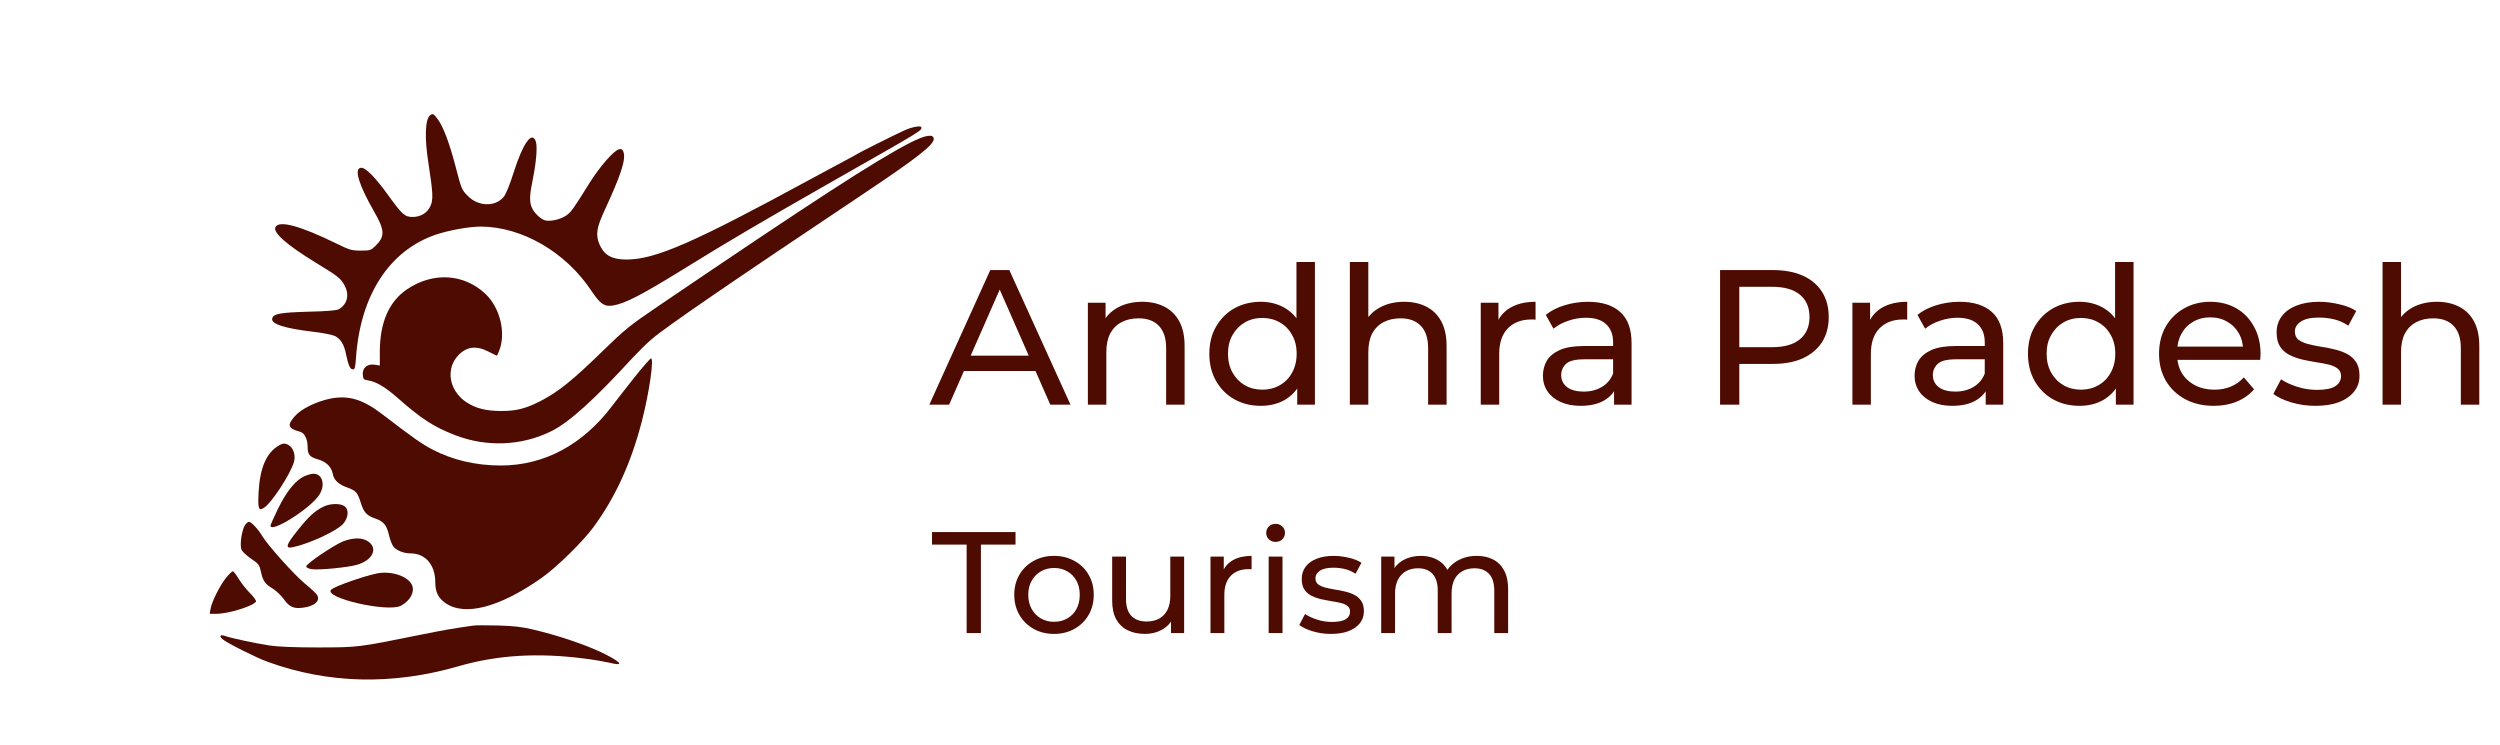 <svg width="208" height="62" viewBox="0 0 208 62" fill="none" xmlns="http://www.w3.org/2000/svg">
<path d="M35.805 9.574C35.371 9.871 35.302 11.436 35.657 13.652C36.022 16.029 36.056 16.611 35.816 17.137C35.565 17.708 34.994 18.051 34.343 18.051C33.68 18.051 33.474 17.868 32.309 16.257C31.189 14.704 30.39 13.904 30.013 13.961C29.442 14.041 29.853 15.378 31.121 17.594C32.023 19.159 32.046 19.673 31.235 20.462C30.858 20.827 30.79 20.85 30.013 20.85C29.247 20.85 29.099 20.804 27.933 20.233C24.974 18.794 23.261 18.325 22.929 18.874C22.644 19.319 23.866 20.393 26.368 21.913C28.128 22.986 28.379 23.181 28.688 23.786C29.087 24.563 28.882 25.329 28.185 25.729C28.013 25.831 27.145 25.9 25.648 25.934C23.284 26.003 22.724 26.105 22.644 26.517C22.564 26.962 23.683 27.317 25.968 27.591C26.768 27.682 27.613 27.842 27.842 27.945C28.345 28.185 28.63 28.653 28.79 29.476C28.973 30.378 29.133 30.733 29.361 30.733C29.521 30.733 29.567 30.573 29.624 29.693C30.001 24.529 32.401 20.85 36.251 19.525C37.336 19.159 39.038 18.851 39.986 18.851C43.425 18.862 47.058 20.964 49.206 24.198C49.938 25.294 50.292 25.534 50.989 25.42C52.028 25.249 53.365 24.552 56.952 22.335C60.757 19.982 63.247 18.52 69.177 15.138C76.854 10.774 76.66 10.888 76.66 10.602C76.66 10.419 75.883 10.556 75.232 10.854C74.523 11.173 71.507 12.681 71.347 12.796C71.29 12.841 70.719 13.15 70.091 13.481C69.462 13.812 68.388 14.395 67.692 14.772C57.672 20.222 54.53 21.593 52.108 21.593C50.897 21.593 50.257 21.227 49.869 20.313C49.538 19.513 49.64 18.919 50.337 17.423C51.674 14.532 52.097 13.23 51.868 12.636C51.788 12.419 51.708 12.373 51.503 12.419C51.057 12.533 49.903 13.858 49.023 15.263C47.664 17.446 47.515 17.651 47.115 17.925C46.659 18.245 45.882 18.428 45.402 18.348C45.002 18.268 44.397 17.686 44.225 17.217C44.042 16.749 44.065 16.155 44.328 14.921C44.625 13.458 44.728 12.133 44.568 11.733C44.236 10.888 43.505 11.939 42.751 14.304C42.409 15.389 42.1 16.143 41.906 16.383C41.22 17.217 39.815 17.194 38.947 16.326C38.41 15.789 38.398 15.766 37.884 13.778C37.393 11.905 36.89 10.579 36.445 9.951C36.091 9.471 36.022 9.425 35.805 9.574Z" fill="#4E0B01"/>
<path d="M75.734 11.87C72.821 13.367 67.612 16.749 54.839 25.42C52.314 27.134 52.028 27.374 50.04 29.304C47.687 31.601 46.476 32.572 45.093 33.303C43.779 33.989 43.003 34.194 41.7 34.194C40.444 34.194 39.587 33.977 38.798 33.463C37.359 32.503 37.05 30.687 38.136 29.556C38.821 28.836 39.621 28.733 40.626 29.247C40.992 29.43 41.312 29.59 41.335 29.59C41.358 29.59 41.437 29.419 41.517 29.213C42.123 27.751 41.62 25.626 40.398 24.46C38.593 22.758 36.022 22.61 33.863 24.072C32.378 25.077 31.624 26.791 31.601 29.167V30.413L31.178 30.344C30.573 30.241 30.138 30.607 30.184 31.178C30.218 31.544 30.253 31.589 30.618 31.646C31.315 31.761 32.058 32.206 33.086 33.109C35.051 34.845 36.079 35.508 37.861 36.205C40.512 37.222 43.425 37.096 45.893 35.862C47.367 35.12 49.389 33.303 52.577 29.83C53.056 29.316 53.799 28.573 54.233 28.208C55.33 27.248 60.768 23.523 71.999 16.017C76.329 13.116 77.688 12.053 77.688 11.562C77.688 11.116 76.98 11.23 75.734 11.87Z" fill="#4E0B01"/>
<path d="M52.748 31.441C52.04 32.343 51.206 33.406 50.897 33.817C48.452 37.028 45.253 38.73 41.666 38.73C39.609 38.73 37.679 38.284 35.988 37.405C35.12 36.959 34.457 36.491 31.749 34.423C30.161 33.212 28.973 32.869 27.477 33.166C26.277 33.417 25.032 34.034 24.517 34.64C23.866 35.394 23.958 35.645 24.997 35.931C25.329 36.022 25.591 36.548 25.591 37.13C25.591 37.816 25.751 38.022 26.448 38.216C27.157 38.421 27.579 38.844 27.694 39.45C27.785 39.952 28.185 40.318 28.916 40.569C29.613 40.821 29.75 40.98 30.013 41.815C30.253 42.614 30.515 42.9 31.189 43.128C31.909 43.368 32.172 43.677 32.366 44.534C32.458 44.922 32.629 45.356 32.743 45.493C33.04 45.825 33.612 46.042 34.16 46.042C35.405 46.042 36.216 47.001 36.216 48.464C36.216 49.229 36.456 49.732 37.016 50.143C38.616 51.309 41.517 50.566 45.036 48.098C46.282 47.23 48.475 45.082 49.366 43.871C51.206 41.369 52.508 38.513 53.411 35.017C54.016 32.663 54.427 29.819 54.165 29.819C54.096 29.819 53.456 30.55 52.748 31.441Z" fill="#4E0B01"/>
<path d="M23.249 37.039C22.187 37.622 21.627 38.878 21.513 40.969C21.444 42.363 21.513 42.546 21.993 42.226C22.61 41.815 24.118 39.518 24.449 38.467C24.609 37.953 24.449 37.336 24.072 37.073C23.786 36.868 23.569 36.856 23.249 37.039Z" fill="#4E0B01"/>
<path d="M25.306 39.632C24.597 39.952 23.843 40.878 23.135 42.317C22.792 43.026 22.507 43.665 22.507 43.734C22.507 44.397 25.831 42.306 26.551 41.186C27.099 40.364 26.837 39.415 26.083 39.415C25.9 39.415 25.557 39.518 25.306 39.632Z" fill="#4E0B01"/>
<path d="M26.905 42.157C26.185 42.511 25.648 43.003 24.723 44.179C23.786 45.345 23.706 45.665 24.358 45.528C25.694 45.253 28.025 44.179 28.55 43.585C28.996 43.071 29.053 42.386 28.653 42.111C28.299 41.86 27.454 41.883 26.905 42.157Z" fill="#4E0B01"/>
<path d="M20.382 43.688C20.119 44.099 19.936 45.333 20.085 45.722C20.153 45.882 20.519 46.236 20.896 46.487C21.524 46.921 21.581 46.99 21.707 47.55C21.867 48.327 22.05 48.589 22.667 48.955C22.952 49.126 23.364 49.515 23.592 49.823C24.061 50.486 24.415 50.657 25.157 50.566C26.174 50.452 26.711 49.972 26.357 49.469C26.277 49.355 25.82 48.921 25.34 48.532C24.438 47.778 22.278 45.368 21.821 44.602C21.479 44.031 20.907 43.414 20.713 43.414C20.633 43.414 20.485 43.54 20.382 43.688Z" fill="#4E0B01"/>
<path d="M28.562 45.036C27.819 45.322 25.477 46.898 25.477 47.127C25.477 47.218 25.66 47.31 25.923 47.355C26.505 47.447 28.905 47.218 29.704 46.99C31.007 46.613 31.475 45.619 30.63 45.048C30.139 44.716 29.419 44.716 28.562 45.036Z" fill="#4E0B01"/>
<path d="M18.817 48.064C18.302 48.692 17.605 50.086 17.514 50.669L17.446 51.069H18.005C18.999 51.069 21.067 50.429 21.296 50.052C21.341 49.983 21.124 49.675 20.804 49.355C20.496 49.046 20.073 48.509 19.856 48.155C19.651 47.812 19.433 47.527 19.365 47.527C19.308 47.527 19.056 47.767 18.817 48.064Z" fill="#4E0B01"/>
<path d="M31.361 47.71C30.173 47.961 27.819 48.795 27.556 49.058C26.871 49.732 32.263 50.977 33.36 50.395C34.126 49.983 34.514 49.263 34.286 48.692C33.966 47.938 32.549 47.47 31.361 47.71Z" fill="#4E0B01"/>
<path d="M39.358 52.051C37.747 52.28 37.016 52.405 35.074 52.794C29.727 53.879 29.83 53.856 26.505 53.868C24.506 53.868 23.124 53.81 22.45 53.708C21.25 53.525 19.159 53.079 18.714 52.908C18.337 52.771 18.211 52.908 18.485 53.159C18.828 53.468 21.273 54.702 22.278 55.067C27.317 56.895 32.663 57.021 38.181 55.421C41.392 54.496 44.762 54.29 48.635 54.793C49.378 54.884 50.303 55.044 50.703 55.136C51.88 55.433 51.777 55.17 50.44 54.473C49.012 53.742 46.579 52.897 44.328 52.371C43.414 52.154 42.717 52.074 41.415 52.04C40.478 52.017 39.552 52.017 39.358 52.051Z" fill="#4E0B01"/>
<path d="M77.32 33.669L82.392 22.469H83.976L89.064 33.669H87.384L82.856 23.365H83.496L78.968 33.669H77.32ZM79.48 30.869L79.912 29.589H86.216L86.68 30.869H79.48ZM95.039 25.109C95.732 25.109 96.34 25.243 96.863 25.509C97.396 25.776 97.812 26.181 98.111 26.725C98.409 27.269 98.559 27.957 98.559 28.789V33.669H97.023V28.965C97.023 28.144 96.82 27.525 96.415 27.109C96.02 26.693 95.46 26.485 94.735 26.485C94.191 26.485 93.716 26.592 93.311 26.805C92.905 27.019 92.591 27.333 92.367 27.749C92.153 28.165 92.047 28.683 92.047 29.301V33.669H90.511V25.189H91.983V27.477L91.743 26.869C92.02 26.315 92.447 25.883 93.023 25.573C93.599 25.264 94.271 25.109 95.039 25.109ZM104.905 33.765C104.084 33.765 103.348 33.584 102.697 33.221C102.057 32.859 101.551 32.352 101.177 31.701C100.804 31.051 100.617 30.293 100.617 29.429C100.617 28.565 100.804 27.813 101.177 27.173C101.551 26.523 102.057 26.016 102.697 25.653C103.348 25.291 104.084 25.109 104.905 25.109C105.62 25.109 106.265 25.269 106.841 25.589C107.417 25.909 107.876 26.389 108.217 27.029C108.569 27.669 108.745 28.469 108.745 29.429C108.745 30.389 108.575 31.189 108.233 31.829C107.903 32.469 107.449 32.955 106.873 33.285C106.297 33.605 105.641 33.765 104.905 33.765ZM105.033 32.421C105.567 32.421 106.047 32.299 106.473 32.053C106.911 31.808 107.252 31.461 107.497 31.013C107.753 30.555 107.881 30.027 107.881 29.429C107.881 28.821 107.753 28.299 107.497 27.861C107.252 27.413 106.911 27.067 106.473 26.821C106.047 26.576 105.567 26.453 105.033 26.453C104.489 26.453 104.004 26.576 103.577 26.821C103.151 27.067 102.809 27.413 102.553 27.861C102.297 28.299 102.169 28.821 102.169 29.429C102.169 30.027 102.297 30.555 102.553 31.013C102.809 31.461 103.151 31.808 103.577 32.053C104.004 32.299 104.489 32.421 105.033 32.421ZM107.929 33.669V31.381L108.025 29.413L107.865 27.445V21.797H109.401V33.669H107.929ZM116.836 25.109C117.529 25.109 118.137 25.243 118.66 25.509C119.193 25.776 119.609 26.181 119.908 26.725C120.206 27.269 120.356 27.957 120.356 28.789V33.669H118.82V28.965C118.82 28.144 118.617 27.525 118.212 27.109C117.817 26.693 117.257 26.485 116.532 26.485C115.988 26.485 115.513 26.592 115.108 26.805C114.702 27.019 114.388 27.333 114.164 27.749C113.95 28.165 113.844 28.683 113.844 29.301V33.669H112.308V21.797H113.844V27.477L113.54 26.869C113.817 26.315 114.244 25.883 114.82 25.573C115.396 25.264 116.068 25.109 116.836 25.109ZM123.198 33.669V25.189H124.67V27.493L124.526 26.917C124.761 26.331 125.156 25.883 125.71 25.573C126.265 25.264 126.948 25.109 127.758 25.109V26.597C127.694 26.587 127.63 26.581 127.566 26.581C127.513 26.581 127.46 26.581 127.406 26.581C126.585 26.581 125.934 26.827 125.454 27.317C124.974 27.808 124.734 28.517 124.734 29.445V33.669H123.198ZM134.29 33.669V31.877L134.21 31.541V28.485C134.21 27.835 134.018 27.333 133.634 26.981C133.261 26.619 132.696 26.437 131.938 26.437C131.437 26.437 130.946 26.523 130.466 26.693C129.986 26.853 129.581 27.072 129.25 27.349L128.61 26.197C129.048 25.845 129.57 25.579 130.178 25.397C130.797 25.205 131.442 25.109 132.114 25.109C133.277 25.109 134.173 25.392 134.802 25.957C135.432 26.523 135.746 27.387 135.746 28.549V33.669H134.29ZM131.506 33.765C130.877 33.765 130.322 33.659 129.842 33.445C129.373 33.232 129.01 32.939 128.754 32.565C128.498 32.181 128.37 31.749 128.37 31.269C128.37 30.811 128.477 30.395 128.69 30.021C128.914 29.648 129.272 29.349 129.762 29.125C130.264 28.901 130.936 28.789 131.778 28.789H134.466V29.893H131.842C131.074 29.893 130.557 30.021 130.29 30.277C130.024 30.533 129.89 30.843 129.89 31.205C129.89 31.621 130.056 31.957 130.386 32.213C130.717 32.459 131.176 32.581 131.762 32.581C132.338 32.581 132.84 32.453 133.266 32.197C133.704 31.941 134.018 31.568 134.21 31.077L134.514 32.133C134.312 32.635 133.954 33.035 133.442 33.333C132.93 33.621 132.285 33.765 131.506 33.765ZM143.11 33.669V22.469H147.478C148.459 22.469 149.296 22.624 149.99 22.933C150.683 23.243 151.216 23.691 151.59 24.277C151.963 24.864 152.15 25.563 152.15 26.373C152.15 27.184 151.963 27.883 151.59 28.469C151.216 29.045 150.683 29.493 149.99 29.813C149.296 30.123 148.459 30.277 147.478 30.277H143.99L144.71 29.525V33.669H143.11ZM144.71 29.685L143.99 28.885H147.43C148.454 28.885 149.227 28.667 149.75 28.229C150.283 27.792 150.55 27.173 150.55 26.373C150.55 25.573 150.283 24.955 149.75 24.517C149.227 24.08 148.454 23.861 147.43 23.861H143.99L144.71 23.061V29.685ZM154.12 33.669V25.189H155.592V27.493L155.448 26.917C155.683 26.331 156.077 25.883 156.632 25.573C157.187 25.264 157.869 25.109 158.68 25.109V26.597C158.616 26.587 158.552 26.581 158.488 26.581C158.435 26.581 158.381 26.581 158.328 26.581C157.507 26.581 156.856 26.827 156.376 27.317C155.896 27.808 155.656 28.517 155.656 29.445V33.669H154.12ZM165.212 33.669V31.877L165.132 31.541V28.485C165.132 27.835 164.94 27.333 164.556 26.981C164.183 26.619 163.618 26.437 162.86 26.437C162.359 26.437 161.868 26.523 161.388 26.693C160.908 26.853 160.503 27.072 160.172 27.349L159.532 26.197C159.97 25.845 160.492 25.579 161.1 25.397C161.719 25.205 162.364 25.109 163.036 25.109C164.199 25.109 165.095 25.392 165.724 25.957C166.354 26.523 166.668 27.387 166.668 28.549V33.669H165.212ZM162.428 33.765C161.799 33.765 161.244 33.659 160.764 33.445C160.295 33.232 159.932 32.939 159.676 32.565C159.42 32.181 159.292 31.749 159.292 31.269C159.292 30.811 159.399 30.395 159.612 30.021C159.836 29.648 160.194 29.349 160.684 29.125C161.186 28.901 161.858 28.789 162.7 28.789H165.388V29.893H162.764C161.996 29.893 161.479 30.021 161.212 30.277C160.946 30.533 160.812 30.843 160.812 31.205C160.812 31.621 160.978 31.957 161.308 32.213C161.639 32.459 162.098 32.581 162.684 32.581C163.26 32.581 163.762 32.453 164.188 32.197C164.626 31.941 164.94 31.568 165.132 31.077L165.436 32.133C165.234 32.635 164.876 33.035 164.364 33.333C163.852 33.621 163.207 33.765 162.428 33.765ZM173.015 33.765C172.193 33.765 171.457 33.584 170.807 33.221C170.167 32.859 169.66 32.352 169.287 31.701C168.913 31.051 168.727 30.293 168.727 29.429C168.727 28.565 168.913 27.813 169.287 27.173C169.66 26.523 170.167 26.016 170.807 25.653C171.457 25.291 172.193 25.109 173.015 25.109C173.729 25.109 174.375 25.269 174.951 25.589C175.527 25.909 175.985 26.389 176.327 27.029C176.679 27.669 176.855 28.469 176.855 29.429C176.855 30.389 176.684 31.189 176.343 31.829C176.012 32.469 175.559 32.955 174.983 33.285C174.407 33.605 173.751 33.765 173.015 33.765ZM173.143 32.421C173.676 32.421 174.156 32.299 174.583 32.053C175.02 31.808 175.361 31.461 175.607 31.013C175.863 30.555 175.991 30.027 175.991 29.429C175.991 28.821 175.863 28.299 175.607 27.861C175.361 27.413 175.02 27.067 174.583 26.821C174.156 26.576 173.676 26.453 173.143 26.453C172.599 26.453 172.113 26.576 171.687 26.821C171.26 27.067 170.919 27.413 170.663 27.861C170.407 28.299 170.279 28.821 170.279 29.429C170.279 30.027 170.407 30.555 170.663 31.013C170.919 31.461 171.26 31.808 171.687 32.053C172.113 32.299 172.599 32.421 173.143 32.421ZM176.039 33.669V31.381L176.135 29.413L175.975 27.445V21.797H177.511V33.669H176.039ZM184.193 33.765C183.286 33.765 182.486 33.579 181.793 33.205C181.11 32.832 180.577 32.32 180.193 31.669C179.82 31.019 179.633 30.272 179.633 29.429C179.633 28.587 179.814 27.84 180.177 27.189C180.55 26.539 181.057 26.032 181.697 25.669C182.348 25.296 183.078 25.109 183.889 25.109C184.71 25.109 185.436 25.291 186.065 25.653C186.694 26.016 187.185 26.528 187.537 27.189C187.9 27.84 188.081 28.603 188.081 29.477C188.081 29.541 188.076 29.616 188.065 29.701C188.065 29.787 188.06 29.867 188.049 29.941H180.833V28.837H187.249L186.625 29.221C186.636 28.677 186.524 28.192 186.289 27.765C186.054 27.339 185.729 27.008 185.313 26.773C184.908 26.528 184.433 26.405 183.889 26.405C183.356 26.405 182.881 26.528 182.465 26.773C182.049 27.008 181.724 27.344 181.489 27.781C181.254 28.208 181.137 28.699 181.137 29.253V29.509C181.137 30.075 181.265 30.581 181.521 31.029C181.788 31.467 182.156 31.808 182.625 32.053C183.094 32.299 183.633 32.421 184.241 32.421C184.742 32.421 185.196 32.336 185.601 32.165C186.017 31.995 186.38 31.739 186.689 31.397L187.537 32.389C187.153 32.837 186.673 33.179 186.097 33.413C185.532 33.648 184.897 33.765 184.193 33.765ZM192.646 33.765C191.942 33.765 191.27 33.669 190.63 33.477C190 33.285 189.504 33.051 189.142 32.773L189.782 31.557C190.144 31.803 190.592 32.011 191.126 32.181C191.659 32.352 192.203 32.437 192.758 32.437C193.472 32.437 193.984 32.336 194.294 32.133C194.614 31.931 194.774 31.648 194.774 31.285C194.774 31.019 194.678 30.811 194.486 30.661C194.294 30.512 194.038 30.4 193.718 30.325C193.408 30.251 193.062 30.187 192.678 30.133C192.294 30.069 191.91 29.995 191.526 29.909C191.142 29.813 190.79 29.685 190.47 29.525C190.15 29.355 189.894 29.125 189.702 28.837C189.51 28.539 189.414 28.144 189.414 27.653C189.414 27.141 189.558 26.693 189.846 26.309C190.134 25.925 190.539 25.632 191.062 25.429C191.595 25.216 192.224 25.109 192.95 25.109C193.504 25.109 194.064 25.179 194.63 25.317C195.206 25.445 195.675 25.632 196.038 25.877L195.382 27.093C194.998 26.837 194.598 26.661 194.182 26.565C193.766 26.469 193.35 26.421 192.934 26.421C192.262 26.421 191.76 26.533 191.43 26.757C191.099 26.971 190.934 27.248 190.934 27.589C190.934 27.877 191.03 28.101 191.222 28.261C191.424 28.411 191.68 28.528 191.99 28.613C192.31 28.699 192.662 28.773 193.046 28.837C193.43 28.891 193.814 28.965 194.198 29.061C194.582 29.147 194.928 29.269 195.238 29.429C195.558 29.589 195.814 29.813 196.006 30.101C196.208 30.389 196.31 30.773 196.31 31.253C196.31 31.765 196.16 32.208 195.862 32.581C195.563 32.955 195.142 33.248 194.598 33.461C194.054 33.664 193.403 33.765 192.646 33.765ZM202.757 25.109C203.451 25.109 204.059 25.243 204.581 25.509C205.115 25.776 205.531 26.181 205.829 26.725C206.128 27.269 206.277 27.957 206.277 28.789V33.669H204.741V28.965C204.741 28.144 204.539 27.525 204.133 27.109C203.739 26.693 203.179 26.485 202.453 26.485C201.909 26.485 201.435 26.592 201.029 26.805C200.624 27.019 200.309 27.333 200.085 27.749C199.872 28.165 199.765 28.683 199.765 29.301V33.669H198.229V21.797H199.765V27.477L199.461 26.869C199.739 26.315 200.165 25.883 200.741 25.573C201.317 25.264 201.989 25.109 202.757 25.109Z" fill="#4E0B01"/>
<path d="M80.424 52.669V45.313H77.544V44.269H84.492V45.313H81.612V52.669H80.424ZM87.699 52.741C87.059 52.741 86.491 52.601 85.995 52.321C85.499 52.041 85.107 51.657 84.819 51.169C84.531 50.673 84.387 50.113 84.387 49.489C84.387 48.857 84.531 48.297 84.819 47.809C85.107 47.321 85.499 46.941 85.995 46.669C86.491 46.389 87.059 46.249 87.699 46.249C88.331 46.249 88.895 46.389 89.391 46.669C89.895 46.941 90.287 47.321 90.567 47.809C90.855 48.289 90.999 48.849 90.999 49.489C90.999 50.121 90.855 50.681 90.567 51.169C90.287 51.657 89.895 52.041 89.391 52.321C88.895 52.601 88.331 52.741 87.699 52.741ZM87.699 51.733C88.107 51.733 88.471 51.641 88.791 51.457C89.119 51.273 89.375 51.013 89.559 50.677C89.743 50.333 89.835 49.937 89.835 49.489C89.835 49.033 89.743 48.641 89.559 48.313C89.375 47.977 89.119 47.717 88.791 47.533C88.471 47.349 88.107 47.257 87.699 47.257C87.291 47.257 86.927 47.349 86.607 47.533C86.287 47.717 86.031 47.977 85.839 48.313C85.647 48.641 85.551 49.033 85.551 49.489C85.551 49.937 85.647 50.333 85.839 50.677C86.031 51.013 86.287 51.273 86.607 51.457C86.927 51.641 87.291 51.733 87.699 51.733ZM95.268 52.741C94.724 52.741 94.244 52.641 93.828 52.441C93.42 52.241 93.1 51.937 92.868 51.529C92.644 51.113 92.532 50.593 92.532 49.969V46.309H93.684V49.837C93.684 50.461 93.832 50.929 94.128 51.241C94.432 51.553 94.856 51.709 95.4 51.709C95.8 51.709 96.148 51.629 96.444 51.469C96.74 51.301 96.968 51.061 97.128 50.749C97.288 50.429 97.368 50.045 97.368 49.597V46.309H98.52V52.669H97.428V50.953L97.608 51.409C97.4 51.833 97.088 52.161 96.672 52.393C96.256 52.625 95.788 52.741 95.268 52.741ZM100.713 52.669V46.309H101.817V48.037L101.709 47.605C101.885 47.165 102.181 46.829 102.597 46.597C103.013 46.365 103.525 46.249 104.133 46.249V47.365C104.085 47.357 104.037 47.353 103.989 47.353C103.949 47.353 103.909 47.353 103.869 47.353C103.253 47.353 102.765 47.537 102.405 47.905C102.045 48.273 101.865 48.805 101.865 49.501V52.669H100.713ZM105.553 52.669V46.309H106.705V52.669H105.553ZM106.129 45.085C105.905 45.085 105.717 45.013 105.565 44.869C105.421 44.725 105.349 44.549 105.349 44.341C105.349 44.125 105.421 43.945 105.565 43.801C105.717 43.657 105.905 43.585 106.129 43.585C106.353 43.585 106.537 43.657 106.681 43.801C106.833 43.937 106.909 44.109 106.909 44.317C106.909 44.533 106.837 44.717 106.693 44.869C106.549 45.013 106.361 45.085 106.129 45.085ZM110.729 52.741C110.201 52.741 109.697 52.669 109.217 52.525C108.745 52.381 108.373 52.205 108.101 51.997L108.581 51.085C108.853 51.269 109.189 51.425 109.589 51.553C109.989 51.681 110.397 51.745 110.812 51.745C111.349 51.745 111.733 51.669 111.965 51.517C112.205 51.365 112.325 51.153 112.325 50.881C112.325 50.681 112.253 50.525 112.109 50.413C111.965 50.301 111.773 50.217 111.533 50.161C111.301 50.105 111.041 50.057 110.753 50.017C110.465 49.969 110.177 49.913 109.889 49.849C109.601 49.777 109.337 49.681 109.097 49.561C108.857 49.433 108.665 49.261 108.521 49.045C108.377 48.821 108.305 48.525 108.305 48.157C108.305 47.773 108.413 47.437 108.629 47.149C108.845 46.861 109.149 46.641 109.541 46.489C109.941 46.329 110.413 46.249 110.957 46.249C111.373 46.249 111.793 46.301 112.217 46.405C112.649 46.501 113.001 46.641 113.273 46.825L112.781 47.737C112.493 47.545 112.193 47.413 111.881 47.341C111.569 47.269 111.257 47.233 110.945 47.233C110.441 47.233 110.065 47.317 109.817 47.485C109.569 47.645 109.445 47.853 109.445 48.109C109.445 48.325 109.517 48.493 109.661 48.613C109.813 48.725 110.005 48.813 110.237 48.877C110.477 48.941 110.741 48.997 111.029 49.045C111.317 49.085 111.605 49.141 111.893 49.213C112.181 49.277 112.441 49.369 112.673 49.489C112.913 49.609 113.105 49.777 113.249 49.993C113.401 50.209 113.477 50.497 113.477 50.857C113.477 51.241 113.365 51.573 113.141 51.853C112.917 52.133 112.601 52.353 112.193 52.513C111.785 52.665 111.297 52.741 110.729 52.741ZM122.872 46.249C123.384 46.249 123.836 46.349 124.228 46.549C124.62 46.749 124.924 47.053 125.14 47.461C125.364 47.869 125.476 48.385 125.476 49.009V52.669H124.324V49.141C124.324 48.525 124.18 48.061 123.892 47.749C123.604 47.437 123.2 47.281 122.68 47.281C122.296 47.281 121.96 47.361 121.672 47.521C121.384 47.681 121.16 47.917 121 48.229C120.848 48.541 120.772 48.929 120.772 49.393V52.669H119.62V49.141C119.62 48.525 119.476 48.061 119.188 47.749C118.908 47.437 118.504 47.281 117.976 47.281C117.6 47.281 117.268 47.361 116.98 47.521C116.692 47.681 116.468 47.917 116.308 48.229C116.148 48.541 116.068 48.929 116.068 49.393V52.669H114.916V46.309H116.02V48.001L115.84 47.569C116.04 47.153 116.348 46.829 116.764 46.597C117.18 46.365 117.664 46.249 118.216 46.249C118.824 46.249 119.348 46.401 119.788 46.705C120.228 47.001 120.516 47.453 120.652 48.061L120.184 47.869C120.376 47.381 120.712 46.989 121.192 46.693C121.672 46.397 122.232 46.249 122.872 46.249Z" fill="#4E0B01"/>
</svg>
